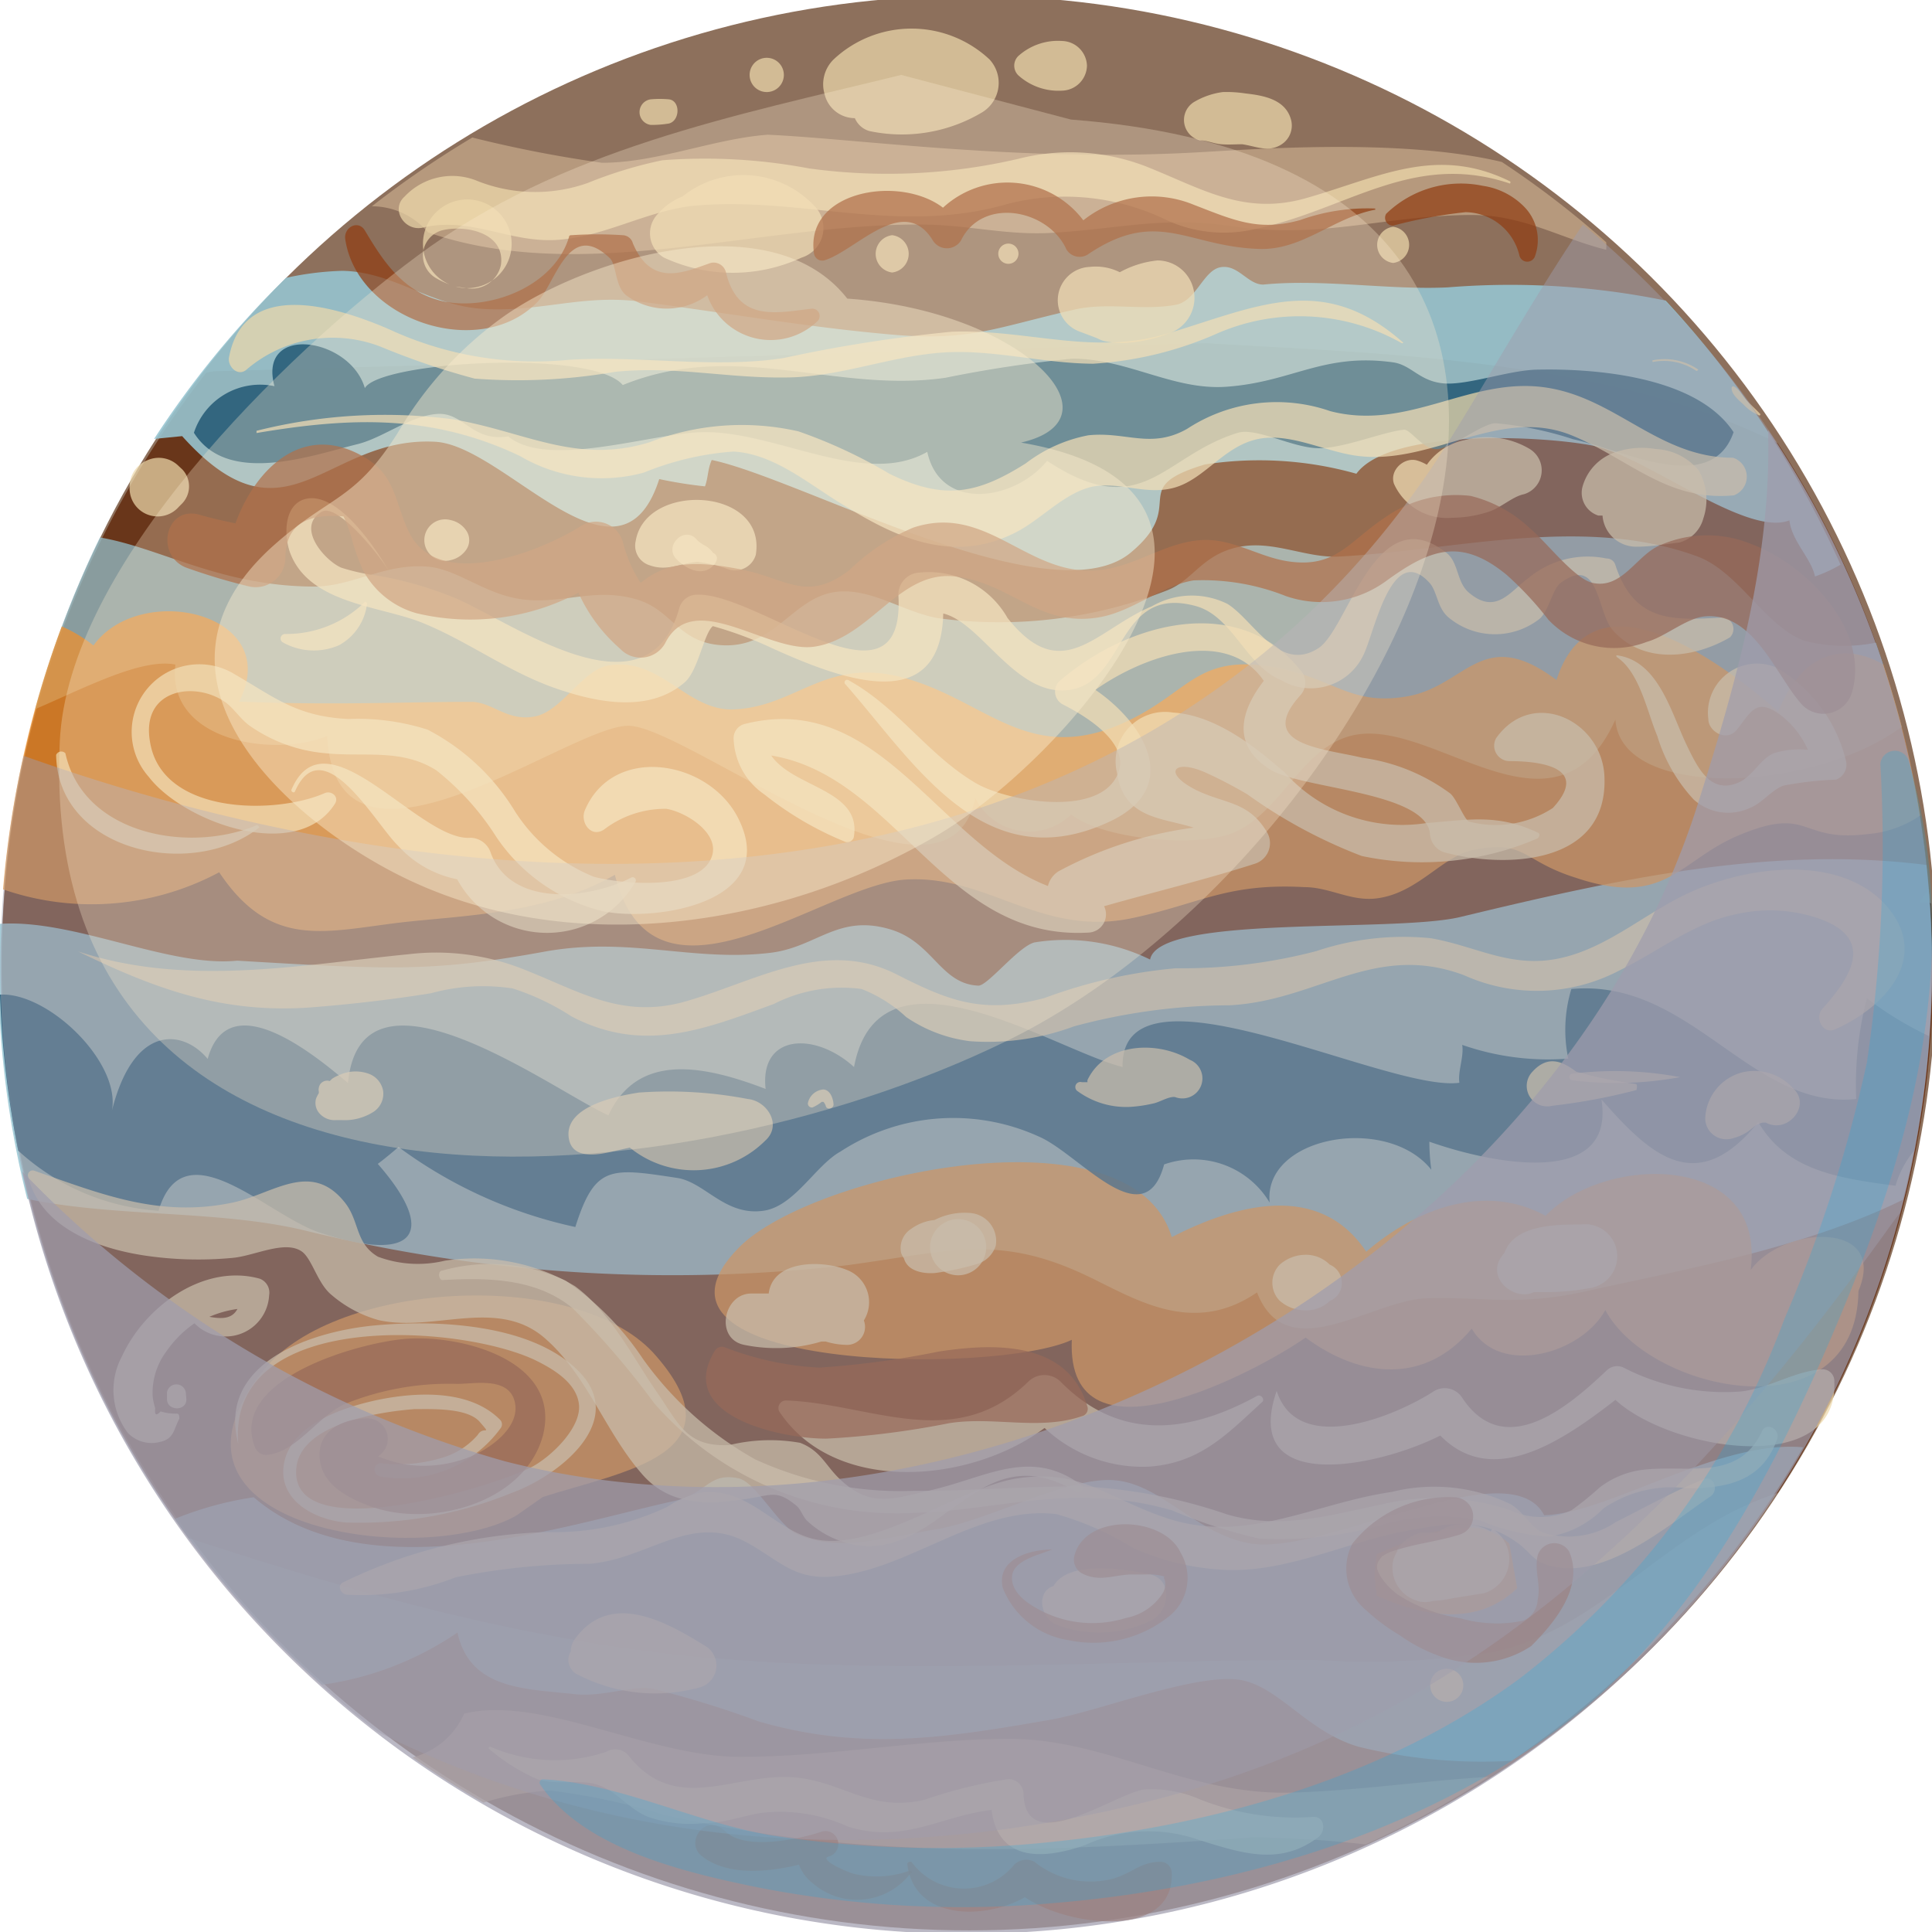 <svg xmlns="http://www.w3.org/2000/svg" viewBox="0 0 68.84 68.84"><defs><style>.cls-1{isolation:isolate;}.cls-2{fill:#8d705c;}.cls-3{fill:#5c2000;}.cls-10,.cls-11,.cls-12,.cls-3,.cls-5,.cls-7,.cls-9{opacity:0.72;}.cls-4,.cls-5,.cls-6{fill:#96c4d1;}.cls-4{opacity:0.89;}.cls-6,.cls-8{opacity:0.83;}.cls-7{fill:#f2902b;}.cls-8{fill:#205673;}.cls-15,.cls-17,.cls-18,.cls-8{mix-blend-mode:overlay;}.cls-9{fill:#c6aa89;}.cls-10{fill:#edd8ab;}.cls-11{fill:#913e12;}.cls-12,.cls-14{mix-blend-mode:multiply;}.cls-13{fill:#9f9cad;}.cls-14{opacity:0.46;}.cls-15{opacity:0.3;}.cls-16{fill:#faeccf;}.cls-17{opacity:0.44;}.cls-18{fill:#05afea;opacity:0.21;}</style></defs><g class="cls-1"><g id="Camada_2" data-name="Camada 2"><g id="icons_planets"><circle class="cls-2" cx="34.42" cy="34.42" r="34.41" transform="matrix(0.85, -0.53, 0.53, 0.85, -12.97, 23.3)"/><path class="cls-3" d="M68.76,32.16h-.37l.33-.49a34.38,34.38,0,0,0-5.38-15.88C57.15,12.72,48.63,12.58,43,12.23l-35.39,1-.26.05a34.4,34.4,0,0,0-.62,41.53c6.39,2.09,12.51,3.82,19.48,4.34,6.79.5,13.83,0,20.65,0a28.11,28.11,0,0,0,6.49-.31c3-.73,4.92-2.89,7.51-4.48a11.56,11.56,0,0,1,2.48-1.16,34.44,34.44,0,0,0,5.47-21Z"/><path class="cls-4" d="M59.35,10.71a27.63,27.63,0,0,0-7.77-.47c-2.07.1-4.46-.31-6.57-.1-.55,0-.89-.72-1.51-.62s-.87,1.2-1.6,1.34c-1.18.22-2.42-.1-3.61.17-2.84.65-3.74,1.14-6.53.89-3-.26-5.92-.78-9-1.18-2-.25-3.53.38-5.5.27s-3.21-1.33-5.07-1.36a10.7,10.7,0,0,0-2,.25,33.83,33.83,0,0,0-4.7,5.74l1-.1c3.72,4.14,5.09,0,9,.2,2.5.11,6.58,5.76,8,1.33a15.47,15.47,0,0,0,1.63.26c.12-.33.09-.6.24-.94,3.18.66,12.11,5.65,14.93,3.3,2.09-1.74-.19-2.29,2.64-3.14a12.73,12.73,0,0,1,5.4.33c1.17-1.6,6.54-1.37,8.43-1s5.46,3.27,7,2.66c.08.74.79,1.37.91,2a5.15,5.15,0,0,0,.91-.42A34.63,34.63,0,0,0,59.35,10.71Z"/><path class="cls-5" d="M67.76,25.9c-.26-1-.57-2-.92-3a5.65,5.65,0,0,1-2.55-.07c-1.38-.5-2.32-2.44-3.8-3-4.06-1.5-8.71-.21-12.76,0-1.2.07-2.38-.61-3.64-.33s-1.58,1.17-2.49,1.53a16.34,16.34,0,0,1-8.15,1c-1.24-.2-2.46-1.13-3.73-.93-1.5.24-2.12,2-4,1.89-1.54-.09-1.76-1.24-3-1.62-1.48-.45-2.6.14-4,0s-2.4-1.1-3.5-1.18c-1.5-.12-2.66.7-4,.71-3.35,0-5.49-1.38-7.66-1.75a35.59,35.59,0,0,0-2.31,6.12c1.81-.78,3.81-1.83,5-1.59-.33,2.76,3.56,3.32,5.41,2.54.29,6.06,8.62-.37,10.73-.36s11.36,7.48,12.36,2.57a2.14,2.14,0,0,0,3.42.59c1.08.86,4.31,1.19,5.68.69,1.82-.68,2.55-3.24,4.52-3.54,2.89-.44,7.09,4.12,9.19-.53C57.74,28.52,64.57,28.25,67.76,25.9Z"/><path class="cls-6" d="M68.64,30.82c-5.59-.71-11.15.54-16.59,1.85-2.38.58-10.77-.1-11.07,1.52a6.86,6.86,0,0,0-4.12-.61c-.57.14-1.67,1.55-2,1.54-1.35-.06-1.61-1.54-3.12-2-1.88-.57-2.63.63-4.29.83-2.76.33-5-.58-8-.05-4,.73-5.47.66-11,.33-2.44.25-5.82-1.5-8.48-1.31a34,34,0,0,0,1,9.8c3.21.67,6.9.38,10,1.15A54.64,54.64,0,0,0,30.2,45.08c3.63-.49,5.36-1.13,8.53.38,1.74.83,3.77,2.16,6.06.59,1.06,2.73,4.08.27,6.05.21s3.29.29,5.67-.25c3.41-.76,7.77-1.53,11.29-3.26l.12-.47A34.32,34.32,0,0,0,68.64,30.82Z"/><path class="cls-5" d="M64.25,51.57c-3-.28-6.94,2.36-9.23,2.42-1.24-2.37-7.83,1.48-10.5,1-1.92-.34-3.17-2.15-4.86-2.25s-4.46,1.46-6.35,1.76c-1.56.25-3.38.83-4.88.18-.67-.28-1.46-1.82-2.09-2-1.11-.24-1.13.54-2.3.8-3.9.85-11,3.3-15-.13a12.21,12.21,0,0,0-2.81.77,34.61,34.61,0,0,0,5.25,5.91,11.32,11.32,0,0,0,4.82-1.86c.45,2.06,2.46,2,4.22,2.2,1,.09,1.95-.31,2.73-.2a35.7,35.7,0,0,1,3.79,1.17c3.66,1.05,6.58.6,10.37-.06,1.71-.29,5.32-1.72,6.85-1.41,1.35.28,2.36,1.85,4.15,2.37a18.36,18.36,0,0,0,5.45.5A34.37,34.37,0,0,0,64.25,51.57Z"/><path class="cls-7" d="M18.4,54c-3.35,1.9-13.63.49-9-5.19,2.61-3.22,11.32-3.66,14-.47,3,3.48-1.18,4.08-4.06,5Z"/><path class="cls-7" d="M53.78,55c-1.32-1.2-3.18-.26-4.72.37a3.74,3.74,0,0,0,0,1.49c1.68.76,3.59,1.09,5-.27Z"/><path class="cls-7" d="M66.22,46c1.06-2.53-2.69-2.34-3.84-.75.55-4.21-5.2-4.13-7.31-1.93-2.15-1.18-4.61-.26-6.39,1.28C47,42.07,44,42.93,41.75,44.08c-1.41-4.72-12.79-2.26-15.4.35C21.9,48.89,35.53,49,38.19,47.74c-.21,4.79,6.68,1.08,8.33-.08,2,1.48,4.29,1.65,5.92-.32,1,1.72,3.91.9,4.76-.66C58.78,49.65,66.14,51.17,66.22,46Z"/><path class="cls-7" d="M67.11,23.68c-1.28-.75-2.83-.58-3.75,1.67-1.84-1.59-6.57-5.27-7.9-1.12-2.67-2-3.21.24-5.36.59-1.91.31-2.46-.55-4.45-1-3.18-.65-3.21,1-6,2.1-3.05,1.15-4.54-.88-7.21-1.7-3-.94-4,1-6.37,1.06-1.64,0-2.55-1.87-4.38-1.57-.94.15-1.67,1.64-2.64,1.82s-1.48-.49-2.21-.52C14.63,25,12,25.14,8.52,25,10.13,21.85,5,20.68,3.33,23a5,5,0,0,0-1.13-.68A34.21,34.21,0,0,0,.92,26.56a35.27,35.27,0,0,0-.81,5.13,9.64,9.64,0,0,0,7.7-.61c1.82,2.72,3.7,2.13,6.38,1.8,2.16-.26,5.22-.28,7.72-1.71,1.36,5.47,7.43.35,10.36.17s4.82,2.07,8.09,1.37c2.4-.51,3.35-1.25,6.12-1.1.9,0,1.66.52,2.58.4,1.48-.19,2.32-1.51,3.46-1.73,1.87-.36,1.69.39,3.64,1,3.25,1.09,3.68-.68,5.9-1.56,2.46-1,2.06.3,4.48,0a3.88,3.88,0,0,0,1.88-.66A34.38,34.38,0,0,0,67.11,23.68Z"/><path class="cls-8" d="M68.74,36.92a12.18,12.18,0,0,1-2.22-1.35,12.29,12.29,0,0,0-.38,3.59c-3.75.38-5.9-4.31-10.15-3.92a5,5,0,0,0-.11,2.48,9.27,9.27,0,0,1-3.78-.49c.07.41-.16.94-.1,1.35-2.54.36-12.08-4.68-12-.56-2.44-.61-8.68-4.75-9.57,0-1.39-1.27-3.37-1.18-3.15.78-2.22-.85-4.56-1.31-5.6.94-1.88-.82-8.83-6-9.28-1.15-1.08-.91-4.25-3.58-5-.86-.92-1.1-2.7-1.23-3.45,2C4.47,38,1.76,35.34,0,35.44A34.54,34.54,0,0,0,.65,41a8.2,8.2,0,0,0,5,2.14c.89-3,3.86.15,5.72.77,3.58,1.18,4.17-.07,2.09-2.44.16-.11.59-.47.74-.6a16.39,16.39,0,0,0,6.3,2.85c.7-2.21,1.25-2.11,3.62-1.75,1,.15,1.71,1.37,3.09,1.17,1.1-.16,1.85-1.62,2.74-2.11A7.35,7.35,0,0,1,37,40.49c1.45.61,3.77,3.64,4.48,1a3.16,3.16,0,0,1,3.76,1.36C45,40.48,49.43,39.7,51,41.68a7.59,7.59,0,0,1-.07-1c2.3.81,6.64,1.65,6.13-1.51,1.75,2,3.4,3.52,5.59.81,1,1.72,2.83,2,4.89,2.27A3.53,3.53,0,0,1,68.2,41,35.07,35.07,0,0,0,68.74,36.92Z"/><path class="cls-8" d="M13,13.83c-.52-1.81-3.83-2.31-3.22-.07a2.48,2.48,0,0,0-2.87,1.66c1.2,1.9,4.19.81,5.85.4.9-.23,1.85-1,2.81-1.07s1.23,1,2.54.8c1.4,1.15,5-.08,6.84-.15,2.63-.1,5.82,2,8.09.7.46,2.13,3.09,1.76,4.27.32,3.41,2.25,4.11-.18,6.8-1,.67-.2,2,.57,2.92.55s2.24-.58,3-.66c.25,0,.69.74,1.2.69s1.61-.92,2.06-.92a12.35,12.35,0,0,1,2.76.57c1.76.37,4.92,2.06,5.72-.25-1.31-2-4.95-2.27-6.95-2.23-1,0-2.53.57-3.39.49s-1.14-.66-1.8-.75c-2.49-.34-3.58.7-5.92.87-1.9.14-3.53-1-5.5-1a44,44,0,0,0-4.52.68c-3.95.57-7.46-1.38-11.5.26C21.13,12.44,13.54,12.87,13,13.83Z"/><path class="cls-9" d="M46.12,63.87c-3.8.14-6.66-1.93-10.19-1.91-3.12,0-6.31.64-9.56.64s-7.1-2.21-9.83-1.54a2.77,2.77,0,0,1-1.84,1.56c.81.57,1.66,1.11,2.53,1.61a9.81,9.81,0,0,1,2.37-.43,23.27,23.27,0,0,1,4.06.87c7.42,1.66,13.61,1.3,21,.8a39.34,39.34,0,0,1,4,.25,33.41,33.41,0,0,0,4.39-2.41C50.76,63.45,48.5,63.79,46.12,63.87Z"/><path class="cls-9" d="M37.6,8.29c2.35-.15,3.91-.59,6.29-.23,3.21.48,5.46-.39,8.54-.4,1.87,0,3.18.84,4.8,1.24a1.24,1.24,0,0,0,0-.27,32.49,32.49,0,0,0-3.72-2.86c-3.61-.86-8.83-.45-10.87-.34-6.33.35-12.11-.49-15.29-.63-1.95.15-3.94,1-5.9,1a44,44,0,0,1-4.62-.9,34.83,34.83,0,0,0-3.58,2.45,2.63,2.63,0,0,1,2,.93C20.72,10.17,26.89,8,32.73,8,34.55,8,35.85,8.41,37.6,8.29Z"/><path class="cls-10" d="M62.78,51c-.85,1.83-2.69,1.16-4.31,1.38A3.16,3.16,0,0,0,57,53a11.73,11.73,0,0,1-1,.81,2.58,2.58,0,0,1-2.19,0,8.31,8.31,0,0,0-4.56-.21c-1.88.39-3.62.92-5.53.36a18.64,18.64,0,0,0-5.27-1c-2,0-3.92.17-5.88.16A12.39,12.39,0,0,1,26.91,52a12.26,12.26,0,0,1-4-3.58,10.18,10.18,0,0,0-2.76-2.79,6.35,6.35,0,0,0-4.38-.36c-.19,0-.14.35,0,.34,1.62-.09,3.34-.06,4.63,1A29.21,29.21,0,0,1,23.31,50a11.48,11.48,0,0,0,9.39,3.9c2-.06,4-.58,6.07-.52a10.93,10.93,0,0,1,3,.44,18.43,18.43,0,0,0,3.09,1,13.58,13.58,0,0,0,4.56-.53,7.54,7.54,0,0,1,3.34-.11,7.06,7.06,0,0,0,2.47.57,3.51,3.51,0,0,0,1.9-1,4.31,4.31,0,0,1,3-.72c1.45,0,2.68-.28,3.2-1.77C63.42,50.89,62.92,50.67,62.78,51Z"/><path class="cls-10" d="M20.59,48.83c-1.7-1.68-5.07-1.81-7.27-1.6s-5.6,1.31-4.83,4.22c0,0,0,0,0,0-.39-4.81,7.83-4.27,10.55-3,.64.31,1.51.81,1.59,1.6s-.91,1.78-1.61,2.18c-1.23.7-8.75,3-8.46.07.16-1.58,3-2,4.2-2.09.6,0,1.9-.06,2.34.46s.13.11-.08.46a2.64,2.64,0,0,1-1.23.8,5.38,5.38,0,0,1-2.22.21c-.31,0-.29.44,0,.47a4.35,4.35,0,0,0,4.26-1.71.23.23,0,0,0,0-.3c-1.09-1.11-3-1-4.37-.72-1.17.25-3,.83-3.32,2.17s1,2.1,2.19,2.2a14.36,14.36,0,0,0,5.89-1.05C19.87,52.61,22.43,50.64,20.59,48.83Z"/><path class="cls-10" d="M60.71,52.71c-1.1.43-2.08,1-3.13,1.52a3,3,0,0,1-2.65.36c-.41-.22-.71-.78-1.12-1a6.25,6.25,0,0,0-4.22-.43c-2.76.4-5.18,1.87-8,.94-2.13-.7-3.07-1.8-5.42-1.41-2.09.36-5.23,2.76-7.34,2.1-1.31-.4-2.23-1.78-3.81-1.62a3.48,3.48,0,0,0-1.24.52,9.37,9.37,0,0,1-4.27.9,17.64,17.64,0,0,0-7.28,1.79c-.24.11-.08.42.12.44a9.14,9.14,0,0,0,3.89-.62A24.32,24.32,0,0,1,21,55.72c2.08-.16,3.63-1.83,5.59-.77,1.11.6,1.67,1.32,3,1.23,2.75-.18,5.23-2.56,8.05-2.23a10.7,10.7,0,0,1,2.71,1.19,8.91,8.91,0,0,0,3.4.8c2.13.06,4.14-.95,6.2-1.36,1.57-.3,2.85-.56,4.17.43.36.27.49.55.9.71,2,.77,4.46-1.42,5.91-2.39C61.26,53.13,61.08,52.56,60.71,52.71Z"/><path class="cls-10" d="M38.55,52.93c-1.83-1.37-3.38-.29-5.39.17-1.39.32-2.16.63-3.25-.41-.5-.48-.67-1-1.4-1.28a6.13,6.13,0,0,0-2.52.08c-1.53.07-1.78-.73-2.6-1.91s-1.63-2.82-2.9-3.75a7,7,0,0,0-4.64-.91,4.09,4.09,0,0,1-2.38-.14c-.82-.48-.65-1.26-1.18-1.93-1.21-1.53-2.57-.3-4,0-2.62.55-4.7-.31-7.08-1.14a.17.17,0,0,0-.21.21c.44,1.81,2.44,2.55,4.11,2.81a13,13,0,0,0,3.18.09c.79-.07,1.91-.67,2.5-.2.34.29.54,1.11,1,1.5a4.38,4.38,0,0,0,1.71.92c2,.44,4.3-.87,6,.72,1.41,1.27,2.1,3.29,3.34,4.72,1,1.2,2.42,1.15,3.87.91.8-.13,1-.3,1.69.28.12.11.22.37.34.5a3.37,3.37,0,0,0,1.81.89c3.08.43,4.32-4,7.79-1.91C38.56,53.23,38.67,53,38.55,52.93Z"/><path class="cls-10" d="M67.09,32.14c-1.71-1.72-4.9-1.24-6.86-.35-1.59.72-2.95,2-4.68,2.36s-2.95-.44-4.57-.72a9.78,9.78,0,0,0-4.08.46,18.83,18.83,0,0,1-5,.61,18,18,0,0,0-4.68,1.06c-2.2.59-3.42.1-5.27-.84-2.62-1.33-5.09.3-7.66,1-2.18.56-3.65-.4-5.58-1.16A8.41,8.41,0,0,0,14.56,34c-3.94.39-7.91,1.17-11.78-.1,0,0,0,0,0,0,2.75,1.34,5.13,2.21,8.23,2,1.45-.11,2.92-.28,4.35-.51a7,7,0,0,1,2.91-.17,8.76,8.76,0,0,1,2.1,1c2.54,1.32,4.68.48,7.21-.45a5.31,5.31,0,0,1,3.12-.53,5,5,0,0,1,1.59,1,5.15,5.15,0,0,0,2.28.86,8.81,8.81,0,0,0,3.7-.53,21.51,21.51,0,0,1,5.54-.75c3.12-.16,5.16-2.27,8.36-1.07a6.32,6.32,0,0,0,5.53-.17c1.38-.67,2.63-1.69,4.14-2a5.39,5.39,0,0,1,3,.16c2,.72,1.09,2.1.09,3.21-.27.3,0,.9.43.74C67.25,35.86,68.88,34,67.09,32.14Z"/><path class="cls-10" d="M62.73,14.76c-.16-.17-.33-.32-.49-.49s-.27-.4-.46-.5a.06.06,0,0,0-.08.07c0,.22.28.44.44.59a1.55,1.55,0,0,0,.56.38A0,0,0,0,0,62.73,14.76Z"/><path class="cls-10" d="M60.5,13.16a2.12,2.12,0,0,0-1.62-.32s0,.06,0,.06a2.07,2.07,0,0,1,1.57.32S60.54,13.18,60.5,13.16Z"/><path class="cls-10" d="M50,12.21c-2.83-2.51-5.12-1.32-8.38-.33-2.67.81-5-.16-7.71-.06a51.56,51.56,0,0,0-6,.94c-2.51.38-5.08-.1-7.64.06a12.36,12.36,0,0,1-6.41-1.09c-1.83-.79-5.16-1.85-5.7,1-.06.31.29.69.6.46a4.72,4.72,0,0,1,4.82-.83,26.64,26.64,0,0,0,3.33,1.13,20.23,20.23,0,0,0,5-.24c2.09-.22,4,.23,6.07.2,1.86,0,3.65-.73,5.5-.88s3.63.38,5.47.39a12.82,12.82,0,0,0,4.47-1.1,7.37,7.37,0,0,1,6.53.37S50,12.23,50,12.21Z"/><path class="cls-10" d="M53.8,6.46c-2.65-1.3-4.68-.13-7.3.61-2.19.61-3.68-.35-5.64-1.13a7.48,7.48,0,0,0-4.58-.28A20.57,20.57,0,0,1,28.82,6a19.9,19.9,0,0,0-5.22-.29,15.41,15.41,0,0,0-2.66.81,5.6,5.6,0,0,1-4-.1A2.33,2.33,0,0,0,14.42,7c-.52.46,0,1.26.65,1.11,1.69-.4,3.07.54,4.75.44s3.14-1,4.82-1.21c3.78-.37,7.16,1,11,0a8.23,8.23,0,0,1,5.88.48,4.88,4.88,0,0,0,3.16.35c3.27-.66,5.65-2.8,9.12-1.63C53.81,6.54,53.84,6.48,53.8,6.46Z"/><path class="cls-10" d="M61.75,16.31c-2.62,0-4.13-2.09-6.59-2.49-2.73-.45-4.94,1.56-7.76.83a5.82,5.82,0,0,0-5.1.63c-1.29.73-2.17.09-3.52.23a5.29,5.29,0,0,0-2.23,1c-1.74,1.1-2.92,1.32-4.86.37a17.67,17.67,0,0,0-3.24-1.51,9.09,9.09,0,0,0-5.31.39c-2.61.8-4.45-.39-7-.82a18.72,18.72,0,0,0-7,.41s0,.08,0,.08c3.36-.57,6.26-.67,9.39.82a5.73,5.73,0,0,0,4.41.59,10.38,10.38,0,0,1,3.19-.75c1.49.08,2.74,1.21,4,1.95,1.85,1.15,3.8,2,5.92,1,.93-.42,1.74-1.37,2.72-1.66s2,.29,3.06,0,1.73-1.41,2.88-1.71,2.38.38,3.56.56c2.68.41,5.1-1.76,7.7-.73,2.06.83,3.42,2.38,5.81,2.15A.71.71,0,0,0,61.75,16.31Z"/><path class="cls-10" d="M26.34,29.23c-1-2.14-4.48-2.76-5.5-.36-.18.42.21,1,.68.69a3.58,3.58,0,0,1,2.22-.74c.66.1,1.9.84,1.63,1.68-.41,1.27-3.25,1-4.21.74a6,6,0,0,1-2.81-2.33A7.93,7.93,0,0,0,15.24,26a8.15,8.15,0,0,0-2.82-.38c-1.85-.09-2.61-.76-4.05-1.59A2.41,2.41,0,0,0,5.3,27.68c1.23,1.61,5.29,3.1,6.64.95.15-.26-.15-.47-.37-.37-1.75.77-5.78.78-6.22-1.8C5,24.56,6.91,24.26,8,25c.32.22.55.6.87.84a5.51,5.51,0,0,0,2.74,1c1.36.14,2.7-.18,3.94.61a9.54,9.54,0,0,1,2.14,2.38,6.4,6.4,0,0,0,3.8,2.64C23.37,32.85,27.75,32.17,26.34,29.23Z"/><path class="cls-10" d="M53.31,26.3a.55.55,0,0,0,.47.82c1,0,2.92.18,1.55,1.67a3.73,3.73,0,0,1-3,.48c-.17-.11-.45-.84-.66-1A6.81,6.81,0,0,0,48.54,27c-1.36-.33-3.8-.45-2.22-2.21a.67.67,0,0,0,.1-.8c-2.2-2.92-6.24-1.83-8.68.29a.52.52,0,0,0,.11.81c.83.42,2.72,1.52,1.83,2.75s-3.85.68-4.9.07c-1.71-1-2.78-2.7-4.54-3.67a.09.09,0,0,0-.11.15c2.47,2.81,4.94,7,9.44,4.87,2.58-1.23,1.19-3.5-.54-4.68,1.74-1.23,4.69-2.24,6-.32-.83,1.07-1.16,2.29.23,3.16,1.1.69,5.5.78,5.69,2.27a.74.74,0,0,0,.51.68c2.17.58,5.81.46,5.71-2.65C57.13,25.7,54.62,24.46,53.31,26.3Z"/><path class="cls-10" d="M65.77,27.09a5.25,5.25,0,0,0-2.49-3.31,1.75,1.75,0,0,0-2.41,1.84c0,.44.63.82,1,.4.52-.64.69-1.18,1.55-.56a3.17,3.17,0,0,1,1,1.26,3,3,0,0,0-1.22.12c-.49.21-.75.83-1.27,1.05-1,.42-1.45-.56-1.83-1.34-.55-1.14-1-3-2.48-3.2,0,0-.07,0,0,.07.81.55,1.07,1.95,1.43,2.8a5.79,5.79,0,0,0,1.3,2.27,1.84,1.84,0,0,0,2,.3c.44-.17.79-.66,1.21-.8a12.45,12.45,0,0,1,1.86-.21A.57.57,0,0,0,65.77,27.09Z"/><path class="cls-10" d="M9.25,45.56c-2-.55-4.1,1-4.91,2.78a2.53,2.53,0,0,0,.21,2.71,1.17,1.17,0,0,0,1.14.33c.52-.11.49-.44.7-.83,0-.08,0-.19-.1-.18a1.79,1.79,0,0,1-.57-.08c-.15.17-.22.13-.19-.11a2.71,2.71,0,0,1-.09-.41,2.47,2.47,0,0,1,.49-1.62,3.93,3.93,0,0,1,1-1,1.55,1.55,0,0,0,2.66-1A.53.53,0,0,0,9.25,45.56ZM7.46,46.92a3.85,3.85,0,0,1,1-.28C8.27,47,7.9,47,7.46,46.92Z"/><path class="cls-10" d="M6.62,49.61a.34.34,0,0,0-.67,0v.24c0,.44.71.44.69,0Z"/><path class="cls-10" d="M53.12,54.57a2,2,0,0,0-1.42-.21,1.83,1.83,0,0,0-.48.25l-.19,0c-.05,0-.29,0-.09,0l-.32,0a1.51,1.51,0,0,0-.83.59l0,.07a1.64,1.64,0,0,0-.14.3,1.23,1.23,0,0,0,.85,1.47.89.89,0,0,0,.56,0c.29,0,.6-.08.87-.12l.94-.15a1.27,1.27,0,0,0,.3-2.3Z"/><path class="cls-10" d="M49.77,55.31l0,0,.13-.16Z"/><path class="cls-10" d="M40.92,56.08c-.81-.16-2.83-.51-3.38.43-.64.21-.46,1.16.11,1.38a4.2,4.2,0,0,0,3.28-.11C41.67,57.5,41.86,56.26,40.92,56.08Z"/><path class="cls-10" d="M51.55,59.46a.59.59,0,0,0,0,1.18A.59.59,0,0,0,51.55,59.46Z"/><path class="cls-10" d="M25.15,58.66c-1.39-.86-3.38-2-4.65-.28a.74.74,0,0,0-.16.46.58.58,0,0,0,.27.84,6,6,0,0,0,4.34.44A.81.81,0,0,0,25.15,58.66Z"/><path class="cls-10" d="M34.14,43.44a1,1,0,0,0,0,2A1,1,0,0,0,34.14,43.44Z"/><path class="cls-10" d="M30.15,45.24c-.84-.34-2.61-.36-2.76.85-.2,0-.41,0-.62,0-1,0-1.31,1.62-.25,1.83a5.66,5.66,0,0,0,2.75-.12l.15,0a2.67,2.67,0,0,0,.75.12.64.64,0,0,0,.61-.87A1.23,1.23,0,0,0,30.15,45.24Z"/><path class="cls-10" d="M34.56,43.22a2.34,2.34,0,0,0-1.26.25,1.7,1.7,0,0,0-.84.32.81.81,0,0,0-.35.86.87.87,0,0,0,.1.19v0c.13.47.72.55,1.1.52a9.53,9.53,0,0,0,1.5-.32h0a1,1,0,0,0,.67-.65A1,1,0,0,0,34.56,43.22Z"/><path class="cls-10" d="M56.33,43.63c-.86,0-2.36,0-2.72,1l-.14.19c-.49.79.55,1.55,1.18,1.22l.28,0h.34a8.83,8.83,0,0,0,1.36-.14A1.13,1.13,0,0,0,56.33,43.63Z"/><path class="cls-10" d="M47.81,45.7a.7.7,0,0,0-.43-.64,1.19,1.19,0,0,0-.86-.35,1.39,1.39,0,0,0-.93.36.92.92,0,0,0,0,1.27,1.38,1.38,0,0,0,.93.35,1.21,1.21,0,0,0,.87-.34A.67.67,0,0,0,47.81,45.7Z"/><path class="cls-10" d="M58.27,38.62a16.28,16.28,0,0,1-2.1-.43l0,0c-.47-.35-1-.63-1.57,0a.73.73,0,0,0,.71,1.21,21.3,21.3,0,0,0,3-.56C58.33,38.74,58.35,38.63,58.27,38.62Z"/><path class="cls-10" d="M56,38.26a.12.12,0,0,0,0,.23,12.51,12.51,0,0,0,3.86-.11s0,0,0,0A12.5,12.5,0,0,0,56,38.26Z"/><path class="cls-10" d="M42.39,37.76c-1.14-.69-3-.62-3.64.72a.19.19,0,0,0,0,.08l-.2,0a.18.18,0,0,0-.14.33,2.93,2.93,0,0,0,1.86.55,5,5,0,0,0,.86-.13c.23-.06.53-.25.74-.22A.71.71,0,0,0,42.39,37.76Z"/><path class="cls-10" d="M29.34,38.82a.61.61,0,0,0-.55.47.14.14,0,0,0,.16.17,1.38,1.38,0,0,0,.33-.2s.08,0,.06,0a.4.4,0,0,1,.09.17c.06.13.27.06.27-.07S29.62,38.84,29.34,38.82Z"/><path class="cls-10" d="M26.65,39.16a14.93,14.93,0,0,0-3.89-.23c-.75.12-2.61.47-2.5,1.57.08.82,1,.67,1.6.52l.58-.13a3.61,3.61,0,0,0,4.83-.25C27.88,40.09,27.34,39.23,26.65,39.16Z"/><path class="cls-10" d="M13.08,38.24a1.38,1.38,0,0,0-1,.07,1.19,1.19,0,0,0-.25.13l-.08.08h0a.3.3,0,0,0-.39.24s0,0,0,0a.28.28,0,0,0,0,.13l0,.06a1.24,1.24,0,0,0-.1.2.56.56,0,0,0,.14.54.72.72,0,0,0,.59.22h.18a1.9,1.9,0,0,0,1.1-.27.77.77,0,0,0,.38-.78A.8.8,0,0,0,13.08,38.24Z"/><path class="cls-10" d="M63.89,38.78a1.84,1.84,0,0,0-1.81-.57,1.76,1.76,0,0,0-1.32,1.65.75.75,0,0,0,.94.71,1.78,1.78,0,0,0,.55-.23c.16-.11.27-.22.37-.28L62.8,40l.12,0a.05.05,0,0,0,0,0C63.7,40.42,64.56,39.38,63.89,38.78Z"/><path class="cls-10" d="M54.8,29.67c-1.42-.67-2.41-.47-4-.34a5.61,5.61,0,0,1-5-1.78c-1.06-.94-2.5-2.07-4-2.16a1.76,1.76,0,0,0-2,2.15c.24,1.64,1.61,1.59,2.73,1.95a14,14,0,0,0-4.82,1.56.86.86,0,0,0-.37.52c-3.94-1.53-6-7-10.82-5.77a.52.52,0,0,0-.38.51,2.5,2.5,0,0,0,1.1,2A11.63,11.63,0,0,0,30.13,30a.24.24,0,0,0,.29-.16c.31-1.71-2.15-1.76-2.94-2.92,4.48.74,6.16,6.6,11.29,6.31a.65.65,0,0,0,.57-.94c1.79-.51,3.59-.94,5.36-1.51a.77.77,0,0,0,.45-1.12c-.66-1.11-1.46-1-2.51-1.5-1.24-.62-.82-1.13.3-.64a16.38,16.38,0,0,1,1.5.78,17.88,17.88,0,0,0,4.08,2.2,10.39,10.39,0,0,0,6.25-.62C54.85,29.84,54.89,29.71,54.8,29.67Z"/><path class="cls-10" d="M9.13,29.41c-2.4,1-6.16.34-6.8-2.57A.2.2,0,0,0,2,26.9c.06,3.45,4.86,4.47,7.24,2.58C9.23,29.44,9.17,29.39,9.13,29.41Z"/><path class="cls-10" d="M22.49,31.27c-1.51.78-4.28,1.06-5-.87a.78.78,0,0,0-.72-.55c-1.82.16-5.17-4.6-6.39-1.7,0,.07.1.12.13.05,1-2.26,2.89,1.19,3.67,1.93a3.84,3.84,0,0,0,2.11,1.2,3.64,3.64,0,0,0,6.36.08C22.69,31.32,22.58,31.22,22.49,31.27Z"/><path class="cls-10" d="M13,21.45a4,4,0,0,1-2.84,1.14.16.16,0,0,0-.08.3,2.25,2.25,0,0,0,2,.1,1.94,1.94,0,0,0,1-1.5S13,21.42,13,21.45Z"/><path class="cls-10" d="M61.43,22c-1.78.1-3.18.22-3.87-1.86a.32.32,0,0,0-.32-.24,3.29,3.29,0,0,0-2.77.69c-.64.45-1.16,1.37-2.15.51-.42-.37-.35-1.07-.78-1.4-2.53-2-3.5,2.73-4.57,3.4-1.39.89-2.3-1-3.23-1.58a2.85,2.85,0,0,0-2.69.08c-2,.83-3.2,2.88-5.15.42a3.22,3.22,0,0,0-3.11-1.62.79.79,0,0,0-.78.79c.27,4.52-5-.1-7.19,0a.65.65,0,0,0-.61.46c-1.08,3.93-5.5.83-7.83-.27a13,13,0,0,0-3-.88,7.06,7.06,0,0,1-1.21-.27c-.57-.23-1.66-1.44-.7-2,.59-.32,2.22,1.75,2.46,2.25,0,0,.05,0,0,0-.45-.82-1.87-3-3.05-2.7-.8.21-.77,1.39-.51,2,.73,1.74,3.17,1.81,4.65,2.4,1.72.69,3.18,1.84,5,2.42,1.4.46,3.16.77,4.38-.29.48-.42.68-1.74,1-2a13.59,13.59,0,0,1,2.12.79c2.58,1.17,6,2.4,6.09-1.24,1.36.33,2.57,2.94,4.44,2.73,2.09-.23,1.71-3.76,4.54-3,1.33.35,1.78,2.12,3.07,2.65a2.07,2.07,0,0,0,2.93-.92c.4-.84,1-4,2.33-2.57.29.3.28.88.67,1.23a2.58,2.58,0,0,0,3.28.06c.33-.31.45-1.07.75-1.28,1.38-1,1.27,1.05,1.85,1.7,1.09,1.23,2.89,1,4.17.25A.42.42,0,0,0,61.43,22Z"/><path class="cls-10" d="M46.77,64.74a9.18,9.18,0,0,1-4-.62,4.33,4.33,0,0,0-2-.36c-1.08.16-4.23,2.47-4.3.16a.54.54,0,0,0-.53-.53,16.55,16.55,0,0,0-3,.74c-1.88.43-2.79-.56-4.45-.78-2.22-.29-4.38,1.43-6.13-.84a.63.63,0,0,0-.76-.09,5.74,5.74,0,0,1-4.12-.18s-.1,0-.06.07a6.8,6.8,0,0,0,1.69,1.07c.7.26,1.49,0,2.17.21s1.14.89,1.82,1.15a4.56,4.56,0,0,0,2,.22c.69,0,1.35-.25,2-.36a5.79,5.79,0,0,1,3.1.48c2,.63,3.3-.37,5.13-.59.22,1.74,1.66,1.84,3.34,1.25a5.43,5.43,0,0,1,4.08-.17c1.5.46,2.82.91,4.17-.07C47.27,65.29,47.22,64.7,46.77,64.74Z"/><path class="cls-10" d="M37.84,1.46A2.11,2.11,0,0,0,36.28,2a.48.48,0,0,0,0,.68,2.13,2.13,0,0,0,1.56.55.91.91,0,0,0,.89-.89A.91.91,0,0,0,37.84,1.46Z"/><path class="cls-10" d="M27.32,2.06a.61.61,0,0,0,0,1.22A.61.61,0,0,0,27.32,2.06Z"/><path class="cls-10" d="M46,4.26c-.2-.73-1-.86-1.62-.93a4.41,4.41,0,0,0-.81-.05,2.71,2.71,0,0,0-1,.34A.75.75,0,0,0,42.75,5c.26,0,.5.12.77.14s.5,0,.74,0c.5.07.94.31,1.41,0A.8.8,0,0,0,46,4.26Z"/><path class="cls-10" d="M31.79,8.38a.67.67,0,0,0,0,1.33A.67.67,0,0,0,31.79,8.38Z"/><path class="cls-10" d="M15.74,8.21a.93.93,0,0,0-.22,1.69,3,3,0,0,0,.51.24,1.58,1.58,0,1,1,.2.07l.41.06a1.06,1.06,0,0,0,1.21-.84C18,8.28,16.57,8,15.74,8.21Z"/><path class="cls-10" d="M23.84,3.54a3.6,3.6,0,0,0-.66,0,.46.46,0,0,0,0,.91,3.6,3.6,0,0,0,.66-.05C24.24,4.29,24.24,3.59,23.84,3.54Z"/><path class="cls-10" d="M29,7.32A3.46,3.46,0,0,0,24.32,7a2.23,2.23,0,0,0-.87.61,1,1,0,0,0,.21,1.57,5.83,5.83,0,0,0,4.9,0A1.11,1.11,0,0,0,29,7.32Z"/><path class="cls-10" d="M49.64,8.08a.65.65,0,0,0,0,1.29A.65.65,0,0,0,49.64,8.08Z"/><path class="cls-10" d="M35.26,2.12a4.06,4.06,0,0,0-5.56,0,1.24,1.24,0,0,0-.32,1.23,1.11,1.11,0,0,0,1.08.86.8.8,0,0,0,.52.46A5.58,5.58,0,0,0,35,4,1.23,1.23,0,0,0,35.26,2.12Z"/><path class="cls-10" d="M35.93,8.68a.36.36,0,0,0,0,.72A.36.36,0,0,0,35.93,8.68Z"/><path class="cls-10" d="M42.55,10.44a1.32,1.32,0,0,0-1.31-1.16,3.52,3.52,0,0,0-1.34.42,1.91,1.91,0,0,0-1.07-.19,1.19,1.19,0,0,0-.32,2.32l.58.22a1.22,1.22,0,0,0,.24.1,2.93,2.93,0,0,0,.88.06,5,5,0,0,0,1.38-.31A1.34,1.34,0,0,0,42.55,10.44Z"/><path class="cls-10" d="M25.41,19.7a.91.91,0,0,0-.31-.27,1.06,1.06,0,0,1-.29-.22c-.43-.48-1.16.24-.71.71.28.29.77.58,1.17.35C25.5,20.13,25.68,19.83,25.41,19.7Z"/><path class="cls-10" d="M22.65,19.28a.73.73,0,0,0,.49.86c.64.23,1.09-.07,1.71-.12a5,5,0,0,1,1,.23l.15.05a.77.77,0,0,0,.93-.53C27.33,17.36,23,17.15,22.65,19.28Z"/><path class="cls-10" d="M16.63,18.93a.89.89,0,0,0-.58-.4.74.74,0,1,0,0,1.43.91.91,0,0,0,.58-.4A.6.6,0,0,0,16.63,18.93Z"/><path class="cls-10" d="M54.51,16a3,3,0,0,0-2.32-.32,2.16,2.16,0,0,0-1.35.88,1.52,1.52,0,0,0-.34-.15c-.46-.14-1,.34-.83.83a2.07,2.07,0,0,0,2.06,1.21,4.31,4.31,0,0,0,1.33-.22c.42-.14.84-.54,1.24-.62A.89.89,0,0,0,54.51,16Z"/><path class="cls-10" d="M6.49,16.72l-.12-.11a1,1,0,0,0-1.12-.21,1,1,0,0,0-.63.93,1,1,0,0,0,1.75.73l.12-.12A.88.88,0,0,0,6.49,16.72Z"/><path class="cls-10" d="M60.53,16.77A2.08,2.08,0,0,0,59,16a2.91,2.91,0,0,0-1.49.13,1.8,1.8,0,0,0-1.13,1.24.85.85,0,0,0,.57,1l.15,0a1.2,1.2,0,0,0,1.19,1.11c.52,0,1-.08,1.55-.15a1.21,1.21,0,0,0,.85-.85A2.09,2.09,0,0,0,60.53,16.77Z"/><path class="cls-10" d="M44.79,49.74c-2.46,1.35-4.92,1.61-7-.51a.82.82,0,0,0-1.15,0C34,51.8,31,50,28,49.9a.27.27,0,0,0-.23.4c2,3,6.84,2.54,9.45.58a5.11,5.11,0,0,0,3.71,1.38c1.84-.13,2.78-1.15,4.06-2.32C45.06,49.84,44.92,49.67,44.79,49.74Z"/><path class="cls-10" d="M64.94,48.79c-1,.06-1.88.67-2.9.79a7.84,7.84,0,0,1-4.17-.84.53.53,0,0,0-.61.08c-1.26,1.19-3.61,3.3-5.15,1a.74.74,0,0,0-1-.26c-1.38.9-4.87,2.35-5.62,0h0c-1.29,3.74,3.63,2.71,5.83,1.59,1.85,1.89,4.32.22,6.24-1.27,1.94,1.79,7.94,2.82,7.8-.64A.42.42,0,0,0,64.94,48.79Z"/><path class="cls-11" d="M62.44,19.4a4.15,4.15,0,0,0-3.4.08c-.77.4-1.28,1.51-2.29,1.29-.66-.15-1.65-1.46-2.21-1.92a4.72,4.72,0,0,0-2.14-1.18,4.4,4.4,0,0,0-3.08.79c-1.26.84-1.73,1.8-3.43,1.54-1-.15-1.89-.76-2.91-.76-1.21,0-2.23.75-3.37,1-2.82.65-4.27-2.37-7.07-1.44a7.31,7.31,0,0,0-2.26,1.5c-1.52,1.18-2.24.32-3.83,0s-2.68-.32-3.62.47a4.67,4.67,0,0,1-.62-1.4,1,1,0,0,0-1.52-.62c-1.36.86-4.83,2.26-6,.42-.6-1-.49-2.1-1.58-2.8-2.23-1.43-4,.29-4.72,2.28-.42-.09-.84-.18-1.25-.3-1.23-.38-1.64,1.41-.52,1.87a22,22,0,0,0,2.23.67,1.06,1.06,0,0,0,1.32-1c0-1.12.67-1.61,2.07-1.49a5.15,5.15,0,0,1,.33.93,7.66,7.66,0,0,0,.37,1,3.11,3.11,0,0,0,1.9,1.52,8.24,8.24,0,0,0,5.77-.73,5.81,5.81,0,0,0,1.49,2,1,1,0,0,0,1.6-.2c1-2,3.67.38,5.33.12,2-.31,3-2.73,5-2.5S37,22.35,39.14,22c1.22-.2,2.19-1.12,3.39-1.32a8,8,0,0,1,3.29.56,3.9,3.9,0,0,0,3.6-.56c1.56-1.13,2.65-1.52,4.26-.2a11.83,11.83,0,0,1,1.49,1.6,3.22,3.22,0,0,0,3.51.79c.66-.18,1.42-.86,2.09-.91,1.73-.13,2.5,2.1,3.43,3.14A1.06,1.06,0,0,0,66,24.63C66.61,22.43,64.37,20.13,62.44,19.4Z"/><path class="cls-11" d="M38.74,50.1c-.69-2.32-3.3-2.25-5.3-1.94a31.91,31.91,0,0,1-4.25.57A10.79,10.79,0,0,1,25.81,48a.3.3,0,0,0-.34.13c-1.45,2.37,2.48,3.15,4,3.13a30.61,30.61,0,0,0,4.35-.55c1.58-.25,3.23.27,4.73-.25A.27.27,0,0,0,38.74,50.1Z"/><path class="cls-11" d="M14.53,47.7c-1.59.1-6.39,1.39-5.45,3.85a.43.43,0,0,0,.5.28c1-.14,1.72-1.31,2.65-1.78a9.86,9.86,0,0,1,4.06-.74c.6,0,1.68-.23,2,.48.41,1-.87,1.87-1.6,2.14a4.4,4.4,0,0,1-2.3.24,5,5,0,0,1-.93-.28.32.32,0,0,0-.09,0l.1,0a.73.73,0,0,0-.37-1.35c-.83,0-1.78.4-1.71,1.4s1.09,1.47,1.86,1.75c2.13.75,5.46-.14,6.1-2.56C20,48.48,16.47,47.57,14.53,47.7Z"/><path class="cls-11" d="M42.07,55.33c-.61-1.33-3.41-1.42-3.79.11a.56.56,0,0,0,.25.61c.61.33,1.11.08,1.75.05h.55a2.08,2.08,0,0,1,.68.08c-.09,0,0,.1,0,.16a.64.64,0,0,1-.08.43,2,2,0,0,1-1.31.88,4,4,0,0,1-3.34-.44c-.32-.19-.74-.56-.72-1,0-.62,1-.81,1.43-1,0,0,0,0,0,0-.79,0-2,.34-1.76,1.37a3,3,0,0,0,2.33,1.86,4.32,4.32,0,0,0,3.66-.9A1.75,1.75,0,0,0,42.07,55.33Z"/><path class="cls-11" d="M55.91,55.28a.62.62,0,0,0-1.12.14c-.13.56.12,1,0,1.58a.86.86,0,0,1-.5.74,4.25,4.25,0,0,1-1.1.1,4.55,4.55,0,0,1-1.15-.18,5.68,5.68,0,0,1-2.23-.84,2.46,2.46,0,0,1-.63-.67c-.12-.22-.15-.32-.07-.51,0,0,.11-.16.13-.18a1.68,1.68,0,0,1,.55-.24c.73-.23,1.5-.31,2.22-.54a.68.68,0,0,0-.18-1.33A4.36,4.36,0,0,0,48.19,55a1.91,1.91,0,0,0,.48,2.37,7,7,0,0,0,1.21.9,5.76,5.76,0,0,0,1.5.77,3.56,3.56,0,0,0,3.18-.39C55.43,57.78,56.45,56.52,55.91,55.28Z"/><path class="cls-11" d="M32.4,66.66a3.5,3.5,0,0,1-1.87.13c-.17,0-1.41-.53-1-.64a.46.46,0,0,0-.24-.89c-.79.27-2.73.69-3.44,0s-1.45.37-.86.86c.87.71,2.29.61,3.48.32a1.46,1.46,0,0,0,.5.67,2.4,2.4,0,0,0,3.48-.37C32.54,66.72,32.47,66.65,32.4,66.66Z"/><path class="cls-11" d="M41.35,66.34c-.71,0-1,.4-1.69.6a3.18,3.18,0,0,1-2.8-.6.61.61,0,0,0-.72.1,2.31,2.31,0,0,1-3.65-.08c-.05-.06-.17,0-.16.06.24,2,2.74,2,4.19,1.18,1.53,1.05,5.31,1.52,5.23-.86A.4.4,0,0,0,41.35,66.34Z"/><path class="cls-11" d="M54.35,7.41a2.59,2.59,0,0,0-1.52-.79,3.82,3.82,0,0,0-3.44,1,.28.28,0,0,0,.25.42,17,17,0,0,1,2.58-.48,2,2,0,0,1,1.92,1.55.29.29,0,0,0,.56,0A1.69,1.69,0,0,0,54.35,7.41Z"/><path class="cls-11" d="M49,7.43a7.08,7.08,0,0,0-2.67.41c-1.5.42-2.38,0-3.81-.55a3.92,3.92,0,0,0-3.92.56,3.39,3.39,0,0,0-5-.45C32.05,6.22,28.7,6.8,29,9a.3.3,0,0,0,.36.28c1.13-.33,2.84-2.42,3.88-.71a.59.59,0,0,0,1,0C35,7,37.35,7.45,38,8.89a.55.55,0,0,0,.74.19c2.5-1.7,3.55-.29,6.13-.21,1.55.05,2.64-1.12,4.14-1.4C49,7.47,49,7.43,49,7.43Z"/><path class="cls-11" d="M28.92,11c-1.25.14-2.63.5-3.06-1.32a.45.45,0,0,0-.54-.31c-.93.32-2.1.89-2.77-.7a.39.39,0,0,0-.37-.29,13.71,13.71,0,0,0-1.81,0c-.05,0-.09,0-.1.08-.52,1.72-2.76,2.6-4.41,2.29C14.4,10.45,13.69,9.37,13,8.21c-.24-.39-.75-.11-.7.3.41,2.87,4.75,4.37,6.83,2.27.67-.66,1.12-3,2.6-1.58.24.23.18,1,.58,1.32a2.43,2.43,0,0,0,2.89,0,2.4,2.4,0,0,0,3.91.94A.26.26,0,0,0,28.92,11Z"/><g class="cls-12"><path class="cls-13" d="M.79,41.74A34.41,34.41,0,1,0,63,15.32c.13,4.52-1.1,8.9-2.48,13.25C55.31,45.13,34.81,56.36,18,52.07A38.12,38.12,0,0,1,.79,41.74Z"/></g><g class="cls-14"><path class="cls-13" d="M56.4,8c-2.08,3.09-3.86,6.37-5.35,8.61C40,33,18.7,33.29.84,26.93A34.41,34.41,0,0,0,13.46,61.71c8.62,4.3,18.27,4.84,27.72,2.41C52.41,61.24,59.9,53.89,66.7,44.58c.34-.46.66-.92,1-1.37.09-.31.18-.62.25-.93A34.39,34.39,0,0,0,56.4,8Z"/></g><g class="cls-15"><path class="cls-16" d="M32.11,2.67C26.21,4.12,20,5.3,14.88,9.11,10.11,12.64,2.41,20.17,2.13,26.43,1.29,44.9,23.77,43,35.85,37.1c13.39-6.49,26.44-31,2.31-32.84Z"/></g><g class="cls-17"><path class="cls-16" d="M30.19,10.64c-2.7-3.46-9.4-1.44-12.36.72a13.38,13.38,0,0,0-3.65,4.05c-1.57,2.49-2.4,2.2-4.48,4.07-5,4.52.2,9.48,4.39,11.64,6,3.09,13.59,2,19.29-1.35,4.47-2.61,13.23-12.27,3-14C40.09,14.92,36.39,11.07,30.19,10.64Z"/></g><path class="cls-18" d="M68,27.08a.52.52,0,0,0-1,.13,52.64,52.64,0,0,1-.48,10.65A50.27,50.27,0,0,1,63.58,47a28.68,28.68,0,0,1-9.42,12.8c-4.73,3.49-10.72,5.2-16.5,5.81a38.75,38.75,0,0,1-10.15-.21c-2.72-.45-5.43-1.86-8.15-2a.12.12,0,0,0-.11.19c1.57,2.3,5.17,3.13,7.75,3.66a37.73,37.73,0,0,0,10.66.55c6.29-.54,12.75-2.4,17.87-6.2C60,58.28,62.9,53.1,65.1,48,68,41.33,70.09,34.26,68,27.08Z"/></g></g></g></svg>